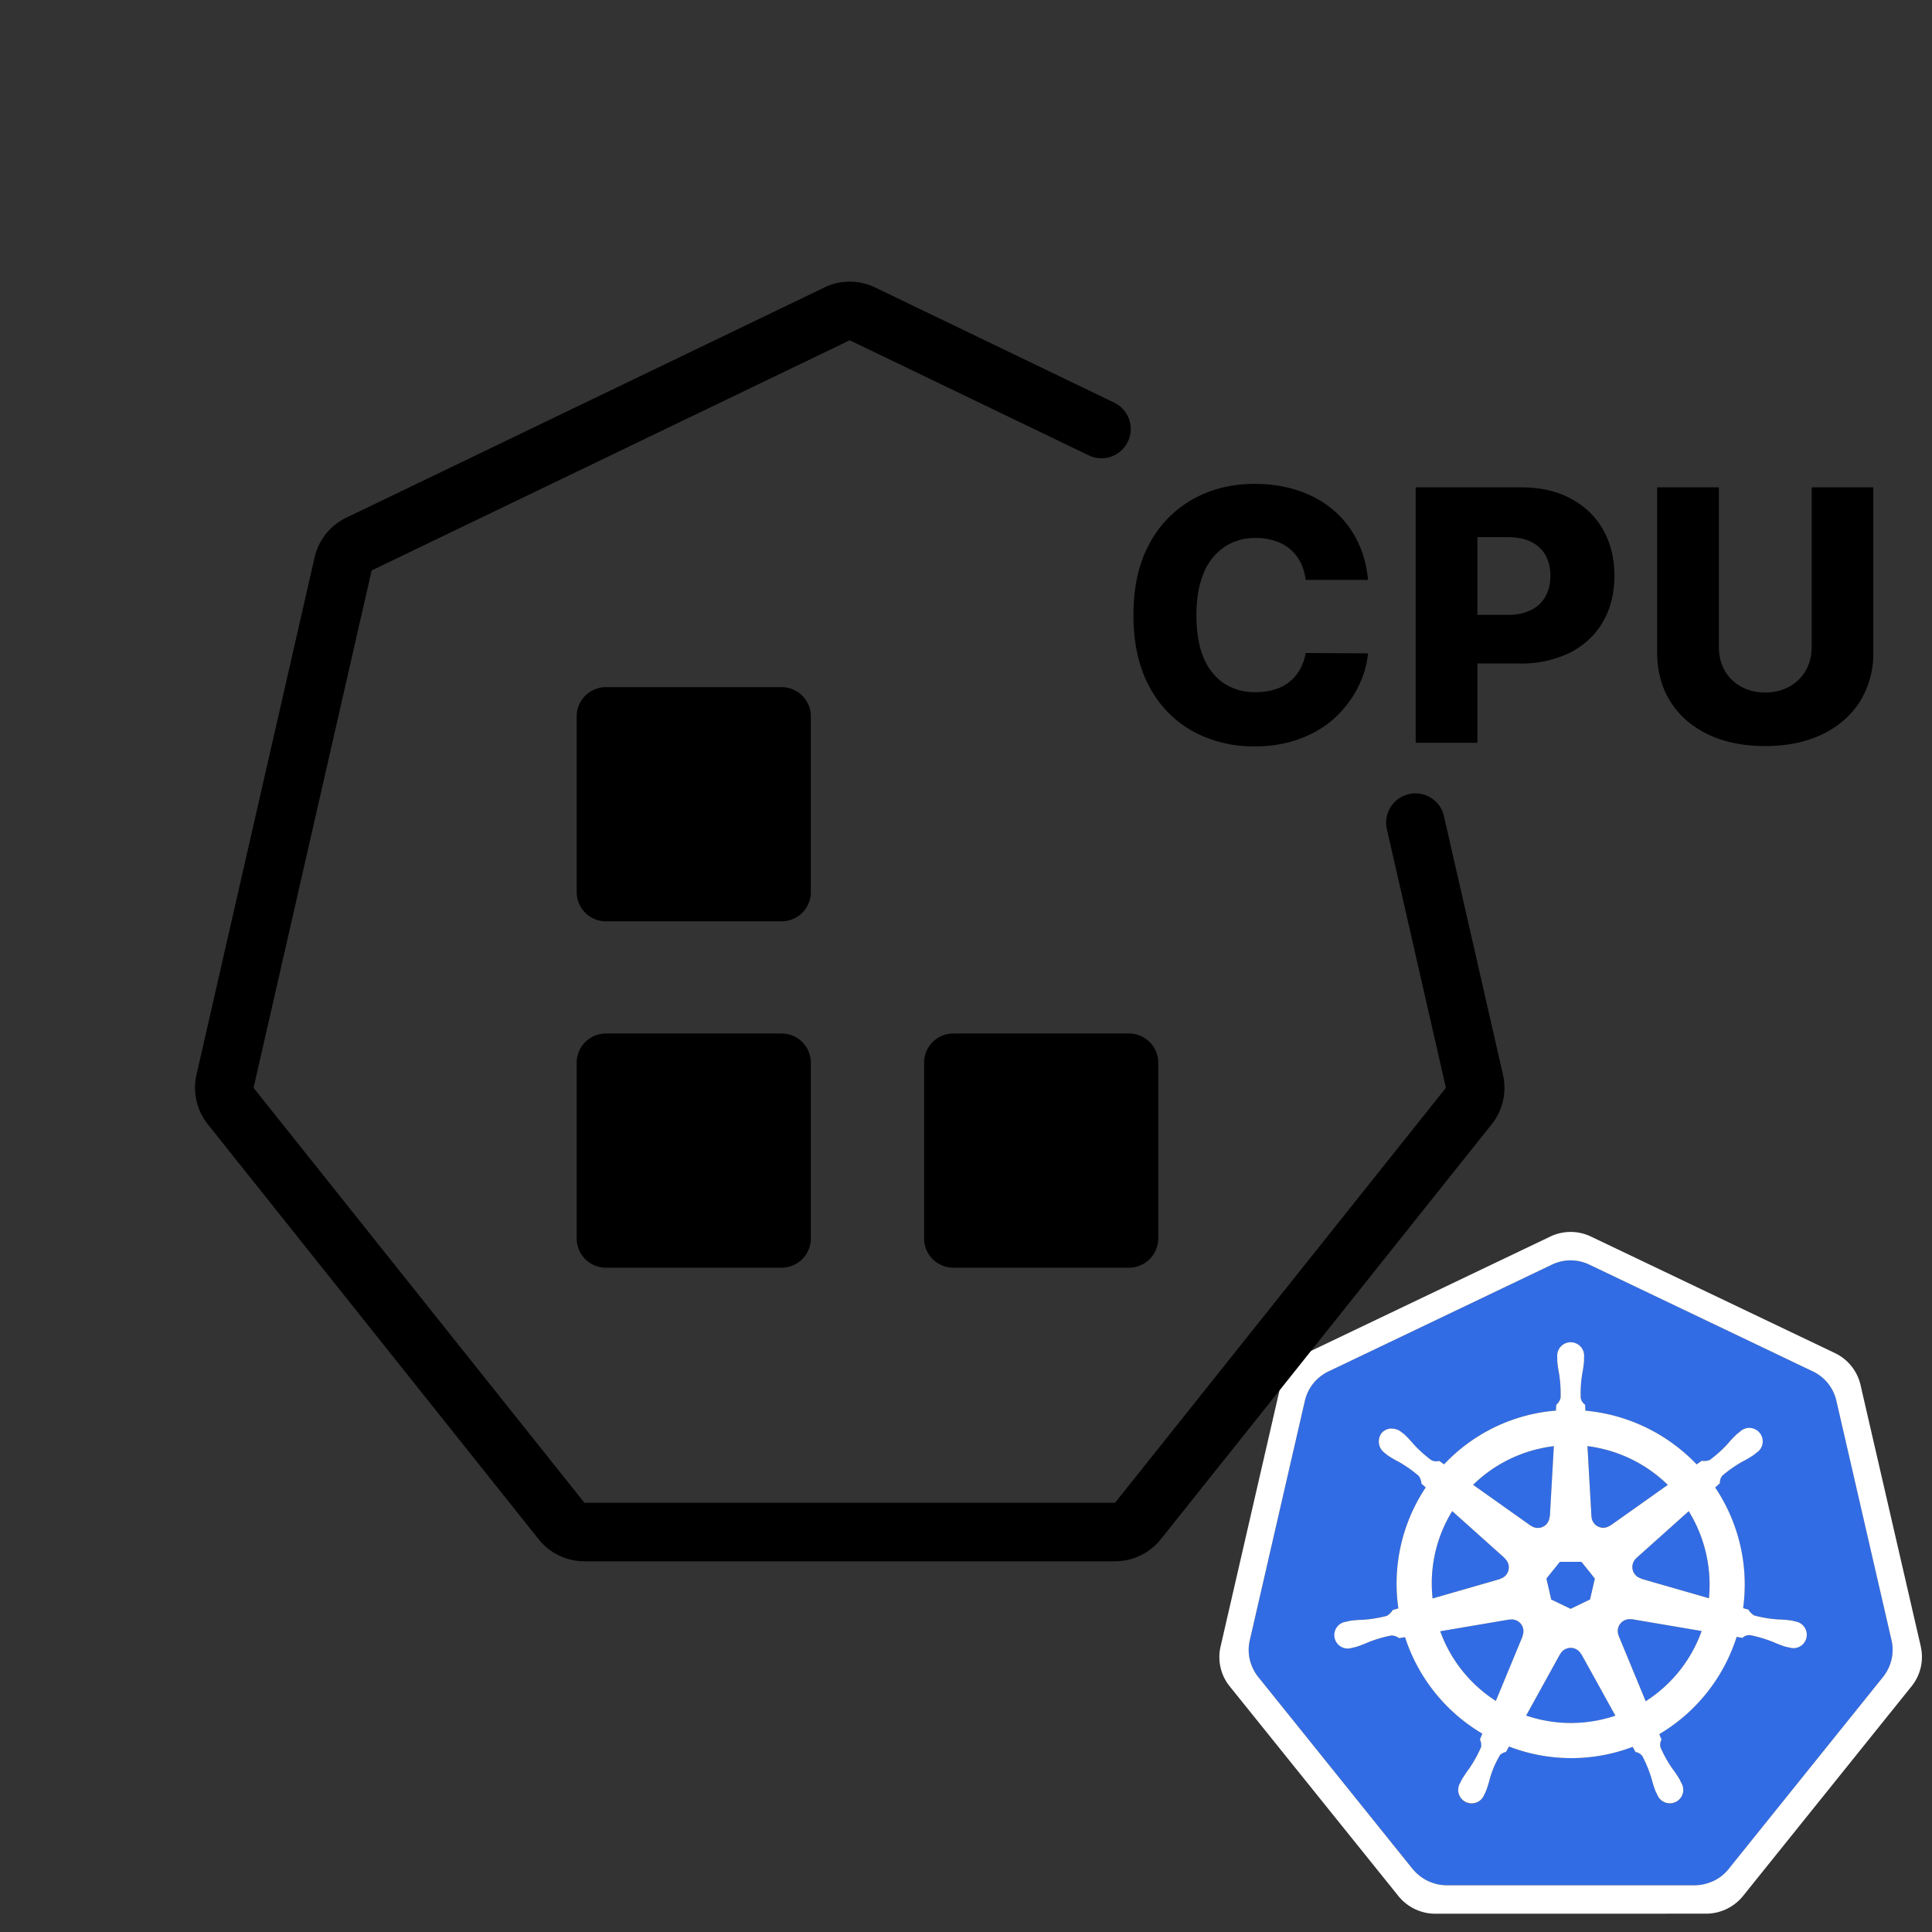<svg xmlns="http://www.w3.org/2000/svg" fill="none" viewBox="0 0 33 33"><rect x="0" y="0" width="33" height="33" fill="#333333" stroke="none"/><path fill="#326CE5" d="M27.871 27.66a.196.196 0 0 0-.124.016.202.202 0 0 0-.097.262l-.002.002.463 1.118c.442-.283.778-.705.954-1.2l-1.192-.2-.002.002Zm-1.855.158a.201.201 0 0 0-.233-.153l-.002-.003-1.181.2c.177.492.511.91.95 1.191l.459-1.106-.004-.005a.2.2 0 0 0 .011-.124Zm.99.434a.202.202 0 0 0-.356 0l-.582 1.051a2.367 2.367 0 0 0 1.525.002l-.583-1.053h-.004Zm1.84-2.44-.895.8v.002a.202.202 0 0 0 .08.347l.001.005 1.158.333a2.402 2.402 0 0 0-.345-1.488Zm-1.662.089a.203.203 0 0 0 .321.154l.004.002.978-.694a2.38 2.38 0 0 0-1.371-.661l.067 1.199h.002Zm-1.036.158a.202.202 0 0 0 .32-.154l.006-.003.068-1.2a2.358 2.358 0 0 0-1.38.66l.985.699.002-.002Zm-.524.908a.201.201 0 0 0 .079-.347v-.005l-.898-.804a2.357 2.357 0 0 0-.335 1.492l1.153-.332v-.004Zm.873.353.331.16.331-.16.082-.357-.229-.286h-.368l-.23.286.083.357Z"/><path fill="#326CE5" d="m32.31 28.023-.944-4.104a.738.738 0 0 0-.396-.492L27.145 21.6a.737.737 0 0 0-.635 0l-3.824 1.828a.739.739 0 0 0-.396.492l-.943 4.104a.722.722 0 0 0 .1.556c.012.02.026.04.04.058l2.648 3.291c.011.015.024.027.037.04a.724.724 0 0 0 .348.207c.061.017.124.026.186.026h4.245a.7.7 0 0 0 .26-.05.742.742 0 0 0 .137-.068.723.723 0 0 0 .175-.155l.08-.1 2.566-3.192a.712.712 0 0 0 .142-.299.72.72 0 0 0 0-.315Zm-3.967 1.597c.01.031.024.062.038.092a.18.18 0 0 0-.018.135c.056.128.124.25.204.363.044.059.085.12.122.183.01.017.021.043.03.062a.23.23 0 0 1-.099.326.23.23 0 0 1-.315-.13l-.028-.06a1.906 1.906 0 0 1-.066-.21 2.13 2.13 0 0 0-.157-.384.18.18 0 0 0-.117-.071l-.05-.088a2.962 2.962 0 0 1-2.112-.006l-.052.094a.186.186 0 0 0-.098.048 1.6 1.6 0 0 0-.177.412c-.018.07-.04.14-.067.21l-.028.058a.231.231 0 0 1-.223.153.23.23 0 0 1-.19-.348l.029-.062c.037-.063.078-.124.122-.183.081-.117.15-.242.208-.372a.226.226 0 0 0-.02-.13l.04-.1A2.979 2.979 0 0 1 24 27.964l-.099.017a.254.254 0 0 0-.132-.046c-.136.026-.27.065-.399.117-.067.03-.135.056-.205.079l-.06.013-.004.002a.23.23 0 0 1-.3-.262.23.23 0 0 1 .195-.184l.004-.001H23l.06-.015c.073-.01.147-.016.22-.017.139-.01.276-.032.41-.068a.316.316 0 0 0 .099-.099l.096-.028a2.962 2.962 0 0 1 .467-2.065l-.073-.066a.253.253 0 0 0-.046-.132c-.106-.09-.22-.17-.34-.239a1.904 1.904 0 0 1-.19-.11l-.048-.039-.003-.002a.243.243 0 0 1-.057-.338.22.22 0 0 1 .183-.08.273.273 0 0 1 .16.06l.05.04c.053.05.104.104.15.16.094.103.198.196.31.279.041.022.09.027.135.013l.083.059a2.945 2.945 0 0 1 1.91-.918l.005-.097a.249.249 0 0 0 .074-.119 2.138 2.138 0 0 0-.025-.415 1.947 1.947 0 0 1-.032-.217l.001-.059v-.006a.23.23 0 0 1 .399-.178.23.23 0 0 1 .058.177c0 .02.002.047 0 .065a1.88 1.88 0 0 1-.03.218c-.023.137-.031.276-.027.415a.181.181 0 0 0 .075.115l.006.102a3 3 0 0 1 1.9.918l.087-.062a.255.255 0 0 0 .139-.015 2.14 2.14 0 0 0 .308-.28c.048-.056.098-.109.152-.16l.05-.04a.23.23 0 1 1 .286.358l-.05.04c-.062.041-.125.078-.191.112-.12.068-.235.148-.34.239a.181.181 0 0 0-.043.13l-.082.072c.406.605.576 1.338.477 2.06l.093.027a.258.258 0 0 0 .098.1c.135.035.272.058.41.067.074.002.148.008.22.018.02.003.047.011.067.016a.23.23 0 0 1 .154.365.23.23 0 0 1-.256.08h-.003l-.005-.002-.059-.012a1.925 1.925 0 0 1-.205-.08 2.138 2.138 0 0 0-.4-.117.181.181 0 0 0-.128.048 3.223 3.223 0 0 0-.097-.017 2.98 2.98 0 0 1-1.32 1.66Z"/><path fill="#fff" d="m32.81 28.129-1.032-4.478a.803.803 0 0 0-.431-.537l-4.173-1.993a.805.805 0 0 0-.693 0l-4.173 1.994a.805.805 0 0 0-.431.537l-1.03 4.478a.796.796 0 0 0 .154.67l2.888 3.59a.813.813 0 0 0 .624.298l4.631-.001a.813.813 0 0 0 .624-.297l2.887-3.592a.799.799 0 0 0 .154-.67Zm-.5.21a.752.752 0 0 1-.141.298l-2.566 3.191-.08.1a.72.72 0 0 1-.313.224.762.762 0 0 1-.259.05h-4.245a.756.756 0 0 1-.535-.232l-.037-.04-2.647-3.292a.76.76 0 0 1-.114-.206.723.723 0 0 1-.027-.408l.944-4.105a.738.738 0 0 1 .396-.491L26.51 21.6a.737.737 0 0 1 .635 0l3.825 1.827a.737.737 0 0 1 .395.492l.945 4.104a.722.722 0 0 1 0 .315Z"/><path fill="#fff" d="M30.662 27.695c-.02-.005-.048-.013-.067-.016a1.918 1.918 0 0 0-.22-.018 2.136 2.136 0 0 1-.41-.067.257.257 0 0 1-.099-.1l-.092-.026a2.974 2.974 0 0 0-.477-2.06l.081-.074a.18.18 0 0 1 .043-.13c.105-.09.22-.17.34-.238a1.89 1.89 0 0 0 .19-.111l.051-.041a.23.23 0 0 0-.017-.398.23.23 0 0 0-.268.04l-.05.04c-.054.05-.105.104-.152.16a2.146 2.146 0 0 1-.309.28.254.254 0 0 1-.139.015l-.087.062a3 3 0 0 0-1.9-.918l-.005-.102a.181.181 0 0 1-.075-.115 2.138 2.138 0 0 1 .026-.415 1.9 1.9 0 0 0 .031-.218v-.065a.23.23 0 0 0-.4-.177.23.23 0 0 0-.058.178v.065c.006.073.017.145.031.217.022.137.03.277.026.415a.25.25 0 0 1-.075.119l-.005.097a2.945 2.945 0 0 0-1.91.918 4.28 4.28 0 0 1-.082-.059.18.18 0 0 1-.136-.013 2.137 2.137 0 0 1-.309-.279 1.914 1.914 0 0 0-.15-.16l-.051-.04a.273.273 0 0 0-.16-.06.221.221 0 0 0-.182.08.242.242 0 0 0 .056.337l.003.003.048.038c.06.04.124.078.19.111.12.069.235.149.34.24a.254.254 0 0 1 .046.131l.073.066a2.962 2.962 0 0 0-.467 2.065l-.096.028a.317.317 0 0 1-.098.099 2.144 2.144 0 0 1-.41.068 1.9 1.9 0 0 0-.22.017l-.061.014-.002.001-.003.001a.23.23 0 1 0 .101.446h.004l.004-.002.06-.013c.07-.023.138-.049.205-.079a2.15 2.15 0 0 1 .399-.117.254.254 0 0 1 .131.046l.1-.017a2.979 2.979 0 0 0 1.32 1.648l-.041.1c.02.04.026.085.02.13-.057.13-.126.255-.207.372-.044.058-.085.12-.123.183-.009.017-.02.043-.03.061a.23.23 0 1 0 .414.197v-.001c.01-.018.022-.042.029-.059.026-.068.048-.138.066-.21.04-.144.1-.283.177-.41a.187.187 0 0 1 .099-.049l.052-.094c.68.262 1.431.264 2.112.006l.049.088a.18.18 0 0 1 .117.07c.065.124.117.253.157.386.018.07.04.14.066.21l.029.058a.231.231 0 0 0 .315.13.229.229 0 0 0 .099-.325c-.01-.018-.021-.045-.03-.062a1.893 1.893 0 0 0-.123-.183 2.145 2.145 0 0 1-.203-.363.18.18 0 0 1 .018-.135.784.784 0 0 1-.038-.092 2.978 2.978 0 0 0 1.32-1.66c.029.004.08.013.097.017a.181.181 0 0 1 .128-.048c.137.026.27.066.4.118.066.03.135.056.205.079l.059.013.004.001h.004a.228.228 0 0 0 .256-.08.23.23 0 0 0-.154-.365Zm-2.175-2.332-.979.694-.003-.002a.201.201 0 0 1-.321-.154h-.001l-.068-1.2c.517.065 1 .297 1.372.662Zm-1.843 1.314h.368l.229.286-.082.357-.331.16-.332-.16-.082-.357.23-.286Zm-.347-1.933c.08-.019.162-.033.244-.042l-.068 1.2-.005.003a.201.201 0 0 1-.32.154l-.002.001-.984-.698a2.358 2.358 0 0 1 1.135-.618Zm-1.492 1.067.898.804v.005a.202.202 0 0 1-.08.347v.004l-1.153.332c-.057-.52.06-1.046.335-1.492Zm1.203 2.136-.458 1.106a2.37 2.37 0 0 1-.95-1.19l1.18-.2.003.002a.203.203 0 0 1 .134.021.201.201 0 0 1 .088.256l.003.005Zm1.352 1.423a2.367 2.367 0 0 1-1.292-.067l.58-1.05h.002a.202.202 0 0 1 .356 0h.004l.582 1.052a2.455 2.455 0 0 1-.232.065Zm.75-.312-.462-1.118.001-.002a.202.202 0 0 1 .222-.278l.002-.003 1.192.202a2.361 2.361 0 0 1-.955 1.199Zm1.08-1.759-1.158-.333-.001-.005a.202.202 0 0 1-.08-.347v-.002l.894-.8c.274.445.395.967.345 1.487Z"/><path fill="currentColor" fill-rule="evenodd" d="M14.08 4.91a1 1 0 0 1 .868 0l4.083 1.967a.5.5 0 1 1-.434.901l-4.083-1.966-8.166 3.932-2.017 8.837 5.651 7.087h9.064l5.651-7.087-1.008-4.418a.5.5 0 0 1 .975-.223l1.008 4.418a1 1 0 0 1-.193.846l-5.651 7.087a1 1 0 0 1-.782.377H9.982a1 1 0 0 1-.782-.377l-5.65-7.087a1 1 0 0 1-.194-.846l2.017-8.836a1 1 0 0 1 .541-.679l8.166-3.932Zm-4.23 7.327a.5.5 0 0 1 .5-.5h3a.5.5 0 0 1 .5.5v3a.5.5 0 0 1-.5.5h-3a.5.5 0 0 1-.5-.5v-3Zm0 5.916a.5.5 0 0 1 .5-.5h3a.5.5 0 0 1 .5.5v3a.5.5 0 0 1-.5.5h-3a.5.5 0 0 1-.5-.5v-3Zm6.434-.5a.5.5 0 0 0-.5.5v3a.5.5 0 0 0 .5.5h3a.5.5 0 0 0 .5-.5v-3a.5.5 0 0 0-.5-.5h-3Zm7.083-7.748h-1.065a.924.924 0 0 0-.087-.296.72.72 0 0 0-.433-.368.987.987 0 0 0-.326-.052.954.954 0 0 0-.547.156.992.992 0 0 0-.352.45c-.081.196-.121.433-.121.711 0 .29.04.533.123.729a.97.97 0 0 0 .352.441.973.973 0 0 0 .539.147c.116 0 .222-.015.317-.045a.717.717 0 0 0 .435-.34.862.862 0 0 0 .1-.284l1.065.006a1.615 1.615 0 0 1-.168.571c-.092.188-.22.36-.381.514-.162.153-.36.276-.593.366a2.17 2.17 0 0 1-.797.137 2.15 2.15 0 0 1-1.06-.26 1.872 1.872 0 0 1-.738-.763c-.18-.334-.27-.74-.27-1.219 0-.48.091-.887.274-1.22a1.88 1.88 0 0 1 .744-.761c.313-.174.663-.26 1.05-.26.265 0 .509.037.733.11.225.073.422.18.593.32.17.14.309.31.415.514.107.203.173.435.198.696Zm.814 2.783V8.324h1.802c.327 0 .609.064.846.192.239.127.423.303.552.53.13.227.194.49.194.79 0 .3-.066.564-.198.79-.13.224-.318.398-.56.522a1.886 1.886 0 0 1-.866.185h-.716v1.355h-1.054Zm1.574-2.186h-.52V9.175h.52c.158 0 .29.027.399.08.108.055.19.131.245.23a.699.699 0 0 1 .083.35c0 .134-.028.25-.083.352a.57.57 0 0 1-.245.232.857.857 0 0 1-.399.083Zm6.242-2.178h-1.052v2.723c0 .151-.034.285-.1.403a.716.716 0 0 1-.28.277.824.824 0 0 1-.413.1.836.836 0 0 1-.415-.1.716.716 0 0 1-.28-.277.816.816 0 0 1-.097-.403V8.324h-1.055v2.815c0 .325.077.609.23.85.153.24.369.426.646.558.277.131.6.196.971.196.367 0 .688-.065.965-.196.277-.132.493-.318.648-.558a1.54 1.54 0 0 0 .232-.85V8.324Z" clip-rule="evenodd"/></svg>